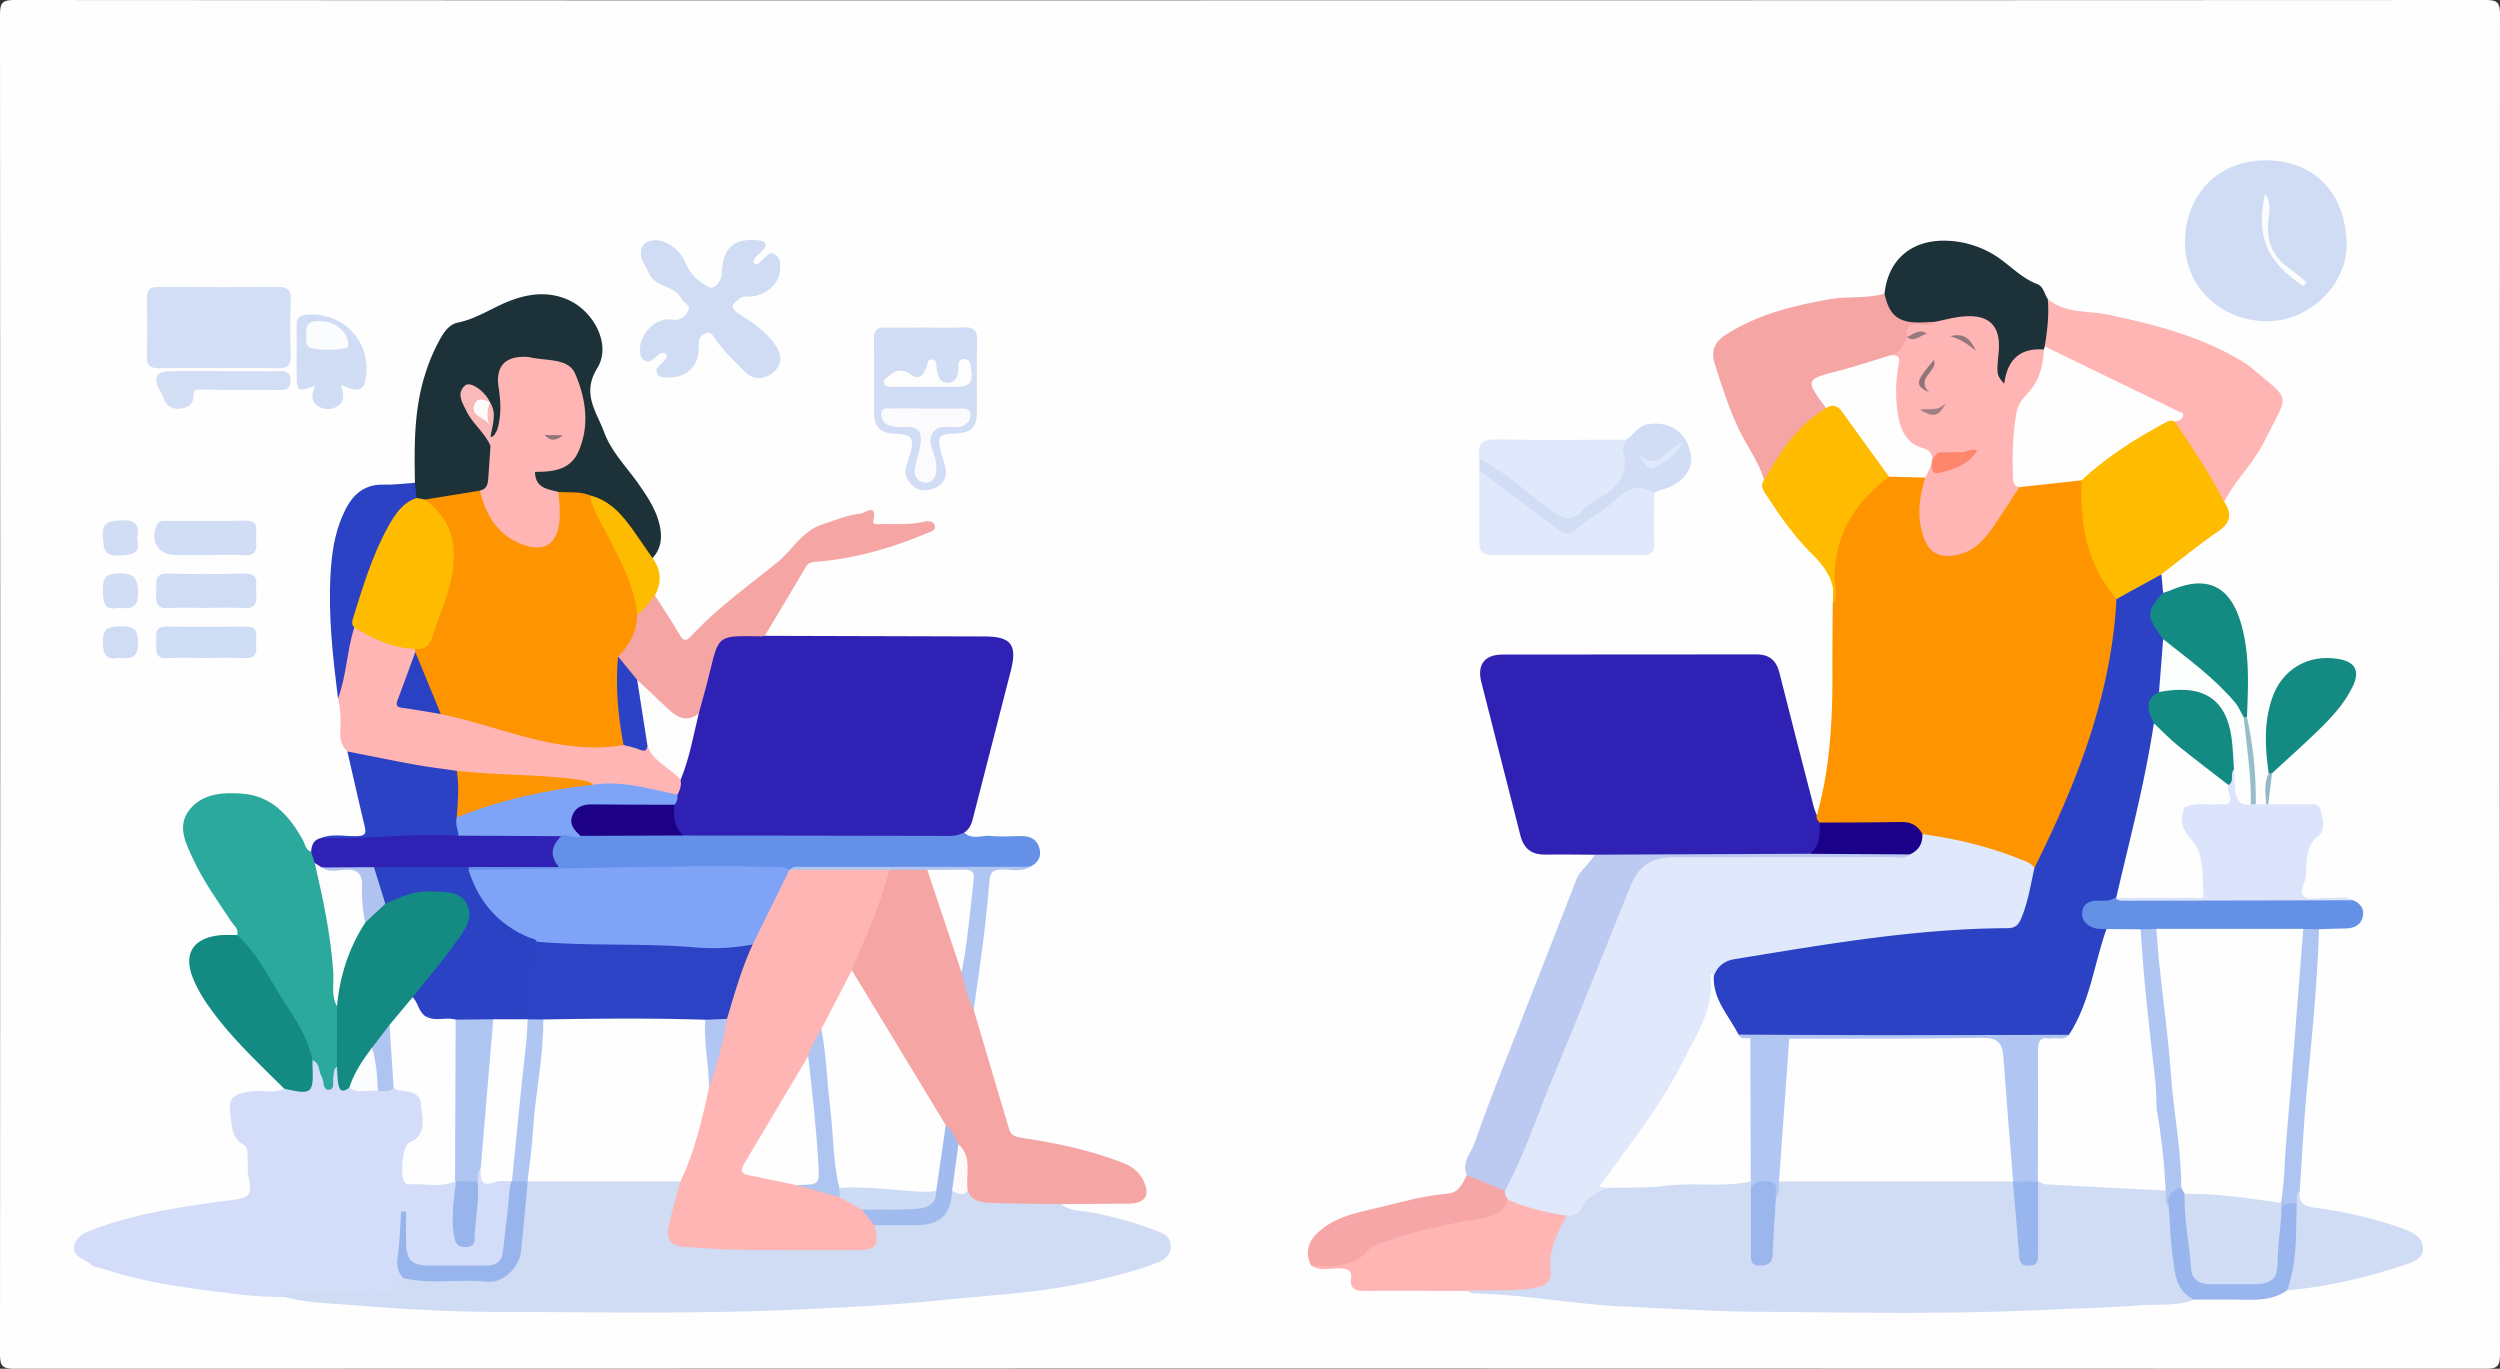 <svg id="b7558b88-eac3-489f-b406-12a2a3f0db80" data-name="Capa 1" xmlns="http://www.w3.org/2000/svg" viewBox="0 0 1840.71 1007.79"><rect x="0" y="0" width="1840.71" height="1007.79" fill="#333333" stroke="none"/><defs><style>.a17c1210-a53d-48cb-a5eb-35aa422698b1{fill:#fefefe;}.a899dc75-8bff-4ca8-a2b5-b84cd292e09e{fill:#fe9400;}.aab675bb-76a6-42fb-b9af-a72e50329b39{fill:#cfdcf4;}.a4edf556-b4c9-4ca9-b6d4-8fda2080b745{fill:#2f21b4;}.b69e8ea0-43d7-4a37-a749-60c593db49de{fill:#2c42c4;}.b7b784bf-8f5c-469c-ada5-b306b6000e40{fill:#d3dcf9;}.ad3736bb-c587-4777-a078-70ab82bcd36e{fill:#f6a5a5;}.b02e925d-6b01-462c-a951-3b03d6c42656{fill:#1d3138;}.b332bda6-9b8e-407e-96ec-f8fbc3199ae0{fill:#2ba99c;}.f4f87e44-41c1-4219-97b4-207096487e82{fill:#feb5b4;}.b7e216e6-324d-40d5-adc9-686d6890d158{fill:#bccaf1;}.ee7089f3-e77f-45db-a79f-1533a60948a0{fill:#febb00;}.a229e0a2-f77e-43a6-a0c7-dc7dfaf8d8c8{fill:#6491e7;}.b6fe4974-abe3-4ae7-b256-e31ec73a7c50{fill:#dce4fb;}.b30c5d1f-9b97-4128-9c80-d24912837547{fill:#d1def5;}.f358516a-4ecd-4ac8-a0ff-abd931d8edfb{fill:#138b82;}.b5fd1a8e-48c0-45bf-9954-506e201b7b4d{fill:#e0e8fc;}.bf0a63d2-c943-4666-8459-a4ab33a268d7{fill:#d1ddf4;}.ba94bbea-69f4-4048-9cff-c6697c16f6b0{fill:#6490e6;}.aa9537b1-dc32-40e9-8679-7421cef93e1a{fill:#138b83;}.b9f78b3e-ec30-4250-b124-addc5010c58c{fill:#f6a6a6;}.ef47096a-ce2c-4e6e-a488-44cbb1de7c85{fill:#d0ddf4;}.a3f441c8-134f-466e-b2e0-e5d191cc2f8e{fill:#afc5f1;}.a47e5376-f0a3-4300-afc1-94b39d94b1b6{fill:#99b5ed;}.ff37db9c-46a5-42a4-aa3f-c980a1794aaf{fill:#cedcf4;}.b7f60bba-97c9-43de-ac56-cbd1293b94a8{fill:#d2def4;}.a65bc54c-740c-4028-8a95-757b4068019f{fill:#febc01;}.b248e3fb-6da5-4187-be1c-b66525948d42{fill:#afc5f2;}.f7ddc2b8-f8b2-4b87-86fd-fde80ffc251f{fill:#97bdc9;}.a1f79a24-043e-47d8-b047-f14dc0001bec{fill:#94b9c6;}.b085f165-0414-48de-8d00-9cbf3381eb1c{fill:#1b0089;}.a3b14461-7b5f-4bc1-b433-7fb226f78273{fill:#b1c6f2;}.bfd969ce-a7d3-4d60-b9b0-fa97cfb7979e{fill:#9ab6ed;}.a88bbdbe-a10b-4f43-96a8-7883dbb979c5{fill:#98b5ed;}.fb539384-9612-4db4-810c-ae02c766b4f7{fill:#7ea4f7;}.f84cbb7d-e173-480b-88a8-a1299319459c{fill:#1c0187;}.fe9cd472-5858-4405-a33d-f23cc3d29a61{fill:#fdfdfe;}.accde00b-b8a3-4e23-9bc8-a148cafb61bc{fill:#98b4ed;}.b92bb4cc-2535-476c-be7b-4bc386d6b003{fill:#a1bbef;}.f44b83db-d537-4e57-a77e-6116705e9835{fill:#fcf9f9;}.adc1c1be-0d7b-44f1-8fdc-2955c655d1b6{fill:#b0c5f2;}.e1e72ee0-2ada-4ffa-8fb8-d8c5bf792798{fill:#fcfdfd;}.a9b7f092-6a7b-495f-8efc-51464c73a249{fill:#b0c6f2;}.b27809bd-69e9-4410-995c-cca56c885aff{fill:#aec5f1;}.b6526dfc-cf26-4d8e-bd4a-92a0574fc209{fill:#fafcfd;}.b599e141-9aa3-4f25-ad83-fda843c5a0a6{fill:#f9b9b8;}.b55d195a-f04e-47cc-99cd-1b79197e3b66{fill:#fdfdfd;}.eb9010cc-dff6-4b31-8066-bc6db7b05244{fill:#fbfcfe;}.f63a714a-ad02-4844-96c9-bd2c4b559c87{fill:#fd9402;}.bfd13307-ca78-4eec-bf27-b2323cd31514{fill:#2c42c6;}.b7b76cec-2e21-4a7f-bfea-904379c659e0{fill:#2b41c4;}.be47375e-9cf9-459e-888b-c5887c139a7b{fill:#7ea3f7;}.f4c168c9-24d7-4b83-9821-a8cdc96678e2{fill:#fbfbfd;}.f8d8cf77-132b-4607-9bba-6b9bddfeeca9{fill:#b0c3f0;}.bf68a4c8-3637-4e68-8dca-a3acdd7be70a{fill:#fbfcfd;}.b336c2ee-69e8-4e9e-8378-e0210a1bf0c1{fill:#fe866d;}.b19752d0-dec5-4f53-a86c-e9d534f6c36f{fill:#8f7577;}.ef892b6e-e20c-4d4d-a54a-dd46572063dd{fill:#9f7f81;}.bd7f7544-c87d-4931-b982-ff9cdc1d76e3{fill:#92787b;}.a6a47d26-95b3-442a-8407-70066427b5f6{fill:#967a7d;}.fe0dd5e9-b91a-4232-89c2-fbd0994c77f2{fill:#2d43c5;}.e1bdd73a-13c2-4fcd-927c-38032f06ea77{fill:#cedbf4;}.fe5d83ce-e747-4ff1-9681-1d3303364ca0{fill:#907679;}.b30149bf-2433-4c75-bf8f-8253cb1d7f46{fill:#fdfafa;}</style></defs><title>index1</title><path class="a17c1210-a53d-48cb-a5eb-35aa422698b1" d="M959.64,34.93q454.91,0,909.8-.22c8.62,0,10.57,1.94,10.56,10.55q-.39,493.35,0,986.71c0,8.6-1.94,10.54-10.56,10.54q-909.79-.36-1819.6,0c-8.61,0-10.56-1.94-10.55-10.54q.38-493.37,0-986.71c0-8.61,1.94-10.55,10.55-10.55Q504.75,35.1,959.64,34.93Z" transform="translate(-39.29 -34.71)"/><path class="a899dc75-8bff-4ca8-a2b5-b84cd292e09e" d="M1377,635.16c9.78-34.76,11.62-70.36,11.47-106.2-.06-16.36.13-32.72.21-49.09a132.69,132.69,0,0,0-.5-25.89c-1.65-15.76,5-29.75,13.28-42.56,7.4-11.43,16.07-22,29-28,8.4-.92,16.8-1.74,25.08.77,5.13,3.46,2.79,8.23,1.83,12.46-2,8.71-2.59,17.34-.59,26.11,4,17.45,17.4,23,32.84,13.34,8.72-5.43,13.83-14.06,19.53-22.21s8.47-18.22,18.13-23.09c14.68-1.87,29.13-6.42,44.19-3.72,2.63,2.07,3.43,5.09,3.31,8.1-1.2,29.47,8.18,55.71,24.18,80,3.39,11.88-.06,23.51-1.76,35.09-8.17,55.71-29.65,107-53.19,157.57-1.3,2.8-2.94,5.38-6.28,6.18-22.51-8-45.18-15.49-68.8-19.73-5.2-.94-10.66-.91-15.49-3.55-5.73-5.13-12.48-6.64-20.07-6.77-17.54-.3-35.13,1.45-52.63-1.11C1377.71,641.18,1374.65,639.47,1377,635.16Z" transform="translate(-39.29 -34.71)"/><path class="aab675bb-76a6-42fb-b9af-a72e50329b39" d="M1654.77,991.59c-13.1,5.12-27.14,3.16-40.59,4.22-23.1,1.83-46.44,2.23-69.62,3.34-70.47,3.38-141,1.88-211.4,1.4-32.86-.22-65.81-2.43-98.7-3.89-36.83-1.64-73-8.91-109.87-9.6-1.75,0-3.47-1.21-5.2-1.85,4.17-4.61,9.8-3.32,15-3.49,10.24-.33,20.46,0,30.69-1.55,9.26-1.44,13.63-6.15,12.94-15.26-1-13.82,4.61-25,13-35.34,3.55-2.78,8.43-4,10.89-8,5.91-9.5,14.79-13.59,25.4-15,32.12-2.46,64.32-2.91,96.48-4.08a9.11,9.11,0,0,1,4.36,1.13,8.64,8.64,0,0,1,3,5.05c1.28,12.49.31,25,.61,37.55a76.72,76.72,0,0,0,.27,9.1c.37,2.58.44,5.87,3.9,6.07,4.18.23,4.69-3.45,4.89-6.38.92-12.87,2.63-25.67,3.66-38.54,1.79-4.29,1-9.6,5.12-12.95,3.88-1.92,8.13-2.11,12.28-2.15,35-.34,70.06-.94,105.08.29,11.8.42,23.56-1.21,35.37-.63,6.47.31,13,.24,18.93,3.31,5.55,9.18,5.1,19.56,5.79,29.69.62,9.23.91,18.48,4.7,27.65,5.75-3.44,4.52-8,4.61-11.88.27-11,0-22,.16-33,.07-4.16,0-8.41,2.91-11.92,3.09-2.12,6.61-1.63,10-1.44,28.06,1.58,56.31,1,84,6.76,4.06,3.24,3.36,8.37,5,12.57.94,10.5,3.12,20.89,3.43,31.46A65.2,65.2,0,0,0,1654.77,991.59Z" transform="translate(-39.29 -34.71)"/><path class="a4edf556-b4c9-4ca9-b6d4-8fda2080b745" d="M1377,635.16c-.61,2.22.64,3.74,2,5.23,5.25,12.38,3.5,17.7-8.39,25.54-15.58,2.06-31.24.85-46.85.91-31.29.12-62.58.19-93.86.49-5.68.06-11.55.56-16.49-3.29-12.23-.06-24.46-.24-36.68-.12-9.89.09-15.64-4.55-18-14.06-9.55-37.72-19.32-75.38-28.8-113.12-3.2-12.73,2.5-20.06,15.66-20.08,62.32-.13,124.64,0,187-.12,9.62,0,14.6,4.55,16.88,13.63,8.16,32.56,16.59,65.06,25,97.57C1375,630.27,1376.1,632.69,1377,635.16Z" transform="translate(-39.29 -34.71)"/><path class="a4edf556-b4c9-4ca9-b6d4-8fda2080b745" d="M602.38,502.86l161.62.46c19.83.06,24.45,6,19.5,25.38q-13.63,53.2-27.3,106.39c-1.23,4.8-2.25,9.74-7,12.61-2.31,5.1-7.08,5.63-11.64,5.64-63.05.23-126.11.76-189.17-.24a17.48,17.48,0,0,1-3.36-.64c-10.9-4.38-13.41-12.92-11.7-23.56.65-3,1.59-6,2.27-9,1.1-4,1.9-8.05,2.95-12.06,5.05-16.14,8.67-32.65,12.66-49.06,3-12.23,5.89-24.45,9.18-36.58C566.25,500.56,580.93,493.88,602.38,502.86Z" transform="translate(-39.29 -34.71)"/><path class="aab675bb-76a6-42fb-b9af-a72e50329b39" d="M820.63,921.29c6.33,5.18,14.38,4.73,21.7,6a275.09,275.09,0,0,1,48.26,13.58c5.18,1.94,10.78,3.87,10.64,11.62-.14,8-6.11,10.53-11.45,12.52-18.43,6.85-37.58,11.43-56.85,15.28-32.49,6.48-65.56,8.15-98.42,11.53-37.43,3.86-75,5.6-112.58,7.27-70.92,3.15-141.82,1.64-212.72,1.6-35.23,0-70.54-1.86-105.66-4.73-18.35-1.5-37-1.57-55.08-6.31.09-8.06,6.45-7.86,11.42-7.53,15.2,1,30.49-2.08,45.65,1.39,11.88,2.72,21.34-3.13,30.44-9.67,19.37,1.11,38.77.9,58.17.77,16.18-.12,23.86-6.92,25.37-22.94.93-9.83,2.45-19.59,3-29.48.39-6.67.61-13.82,6.26-19,1.48-.44-.47-.37,1-.48,36.42-2.82,72.84-3.35,109.25.22,4.75,3.7,2.53,8.32,1.36,12.57-1.62,5.9-3.42,11.74-4.39,17.79-2,12.33.14,14.54,12.4,16.18,27.06,3.61,54.22,1.7,81.34,2.15,11.85.2,23.71.12,35.56,0,13.86-.14,14.27-.56,16.62-14.46,3.33-4.08,8.09-3.45,12.53-3.62,6-.23,12.08-.19,18.11-.09,14.84.24,22.91-7.7,26.42-21.36,4.71-3.43,9.84-1.74,14.89-1.22,7.16,4.85,15.1,6.53,23.67,6.39,10.58-.17,21.18-.23,31.77.08C813.45,917.53,817.86,917.19,820.63,921.29Z" transform="translate(-39.29 -34.71)"/><path class="b69e8ea0-43d7-4a37-a749-60c593db49de" d="M1537.16,673.82c31.18-62.66,56.73-127,60.45-198.05,9.56-8.74,20.09-15.73,33.11-18.21q.62,6.84,1.24,13.67a5.64,5.64,0,0,1-1.4,5.25c-6.74,7.13-5,14.25-.3,21.54a24.67,24.67,0,0,1,4.07,9.25c1.68,11.89-1.54,23.38-2.67,35-6.71,8-8.27,16.73-4.11,26.41A816.58,816.58,0,0,1,1600,693.62a12.63,12.63,0,0,1-1.74,3c-3.35,3.84-8,4-12.59,4.42-4.23.42-9.05.74-9.37,6.32-.26,4.45,3.38,6.49,7.13,7.93,2.79,1.07,6.11,1.13,8,4.07-4.42,25.33-11.23,49.91-22.95,72.91a13.3,13.3,0,0,1-8.54,7c-18.73,1.38-37.47.84-56.21.77-55.12-.21-110.25-.06-165.37-.09-5.35,0-10.72.33-16-.61-13.37-8-25.32-32.22-23.27-47.2,3.36-11.67,13.24-13.81,23.19-15.5,31.62-5.35,63.25-10.7,95.11-14.5,29.93-3.57,59.8-7.64,90.09-6.88,14.09.36,15.19-1.42,20.24-15.15C1530.84,691.39,1529.35,680.89,1537.16,673.82Z" transform="translate(-39.29 -34.71)"/><path class="b7b784bf-8f5c-469c-ada5-b306b6000e40" d="M336.12,975.65c-9.33,14-23.1,13-36.89,10.34-14.94-2.87-29.89,1.82-44.8-.81-2.79-.49-4.73,2-6,4.5-19.78.18-39.33-2.58-58.84-5.15-25.12-3.3-50.14-7.47-74.27-15.64-2.88-1-6.68-.92-8.58-2.81-4.54-4.53-14.31-5.84-12.89-13.9,1.32-7.48,9.31-10.58,16.06-13,32.05-11.62,65.58-16.37,99.16-20.74,14.48-1.88,16.31-4,13-18.2-.81-3.52,0-6.87-.38-10.08-.58-4.29,1.29-10.06-3.18-12.74-8.65-5.17-8.44-13-9.51-21.61-1.46-11.7-.07-15.8,16.94-17.74,7.46-.85,15.23,2,22.45-1.83,14.09.67,19.58-7,19.37-20.06,5.12-4,6.53.83,8.36,3.79,1.95,3.16,2.39,7.11,4.51,10.54,3.5-3.47.32-10.11,6.62-11.27,3.17,2.23,2.83,5.8,3.23,9,.6,4.73,3.72,5.91,7.77,6.09,6.31.92,12.64.58,19,.65,4.25,0,8.46-.5,12.69-.78,8.92.68,18.87,1.44,21.46,11.54,2.81,10.95,4.13,22.81-6.69,31.43-7.13,5.68-6,13.47-5.09,21,.58,4.94,4.74,5.27,8.67,5.47,8.36.41,16.72-.39,25.09-.12a4.2,4.2,0,0,1,2.9,2.06c2.6,5.64.18,11.24-.18,16.86a91.5,91.5,0,0,0,.1,17.12c.41,3.35.7,7.84,4.89,8,4.84.18,3.87-4.7,4.45-7.81,2.16-11.67,2.43-23.47,2.3-35.3.33-3.69.27-7.57,4.41-9.47,4.07,4.79,8.24,8.85,15.59,7.06a8.35,8.35,0,0,1,8.87,3.27c1.93,16.91-1.42,33.47-3.73,50-1.35,9.69-7.83,14.35-17.68,14.45-12.24.14-24.48.2-36.72.05-18.27-.23-22.68-4.87-22.74-23.42,0-1.53,0-3.06,0-3.35C335.94,953.09,335.33,964.37,336.12,975.65Z" transform="translate(-39.29 -34.71)"/><path class="ad3736bb-c587-4777-a078-70ab82bcd36e" d="M820.63,921.29c-16.6-.27-33.21-.29-49.81-.9-7.28-.27-15.31-.08-18.93-8.76-4.46-4.23-3.1-9.8-3.22-14.91-.15-6.18-1.1-12-4.93-17-3.33-5.24-6-10.88-9.78-15.85-21.55-35.23-44.43-69.64-64.58-105.72-1.85-3.31-4.27-6.39-4.62-10.4,2-11.85,8.86-21.81,12.82-32.92,3.59-10.06,7.33-20.07,10.79-30.18,1.47-4.29,2.65-8.87,7.16-11.31a52.7,52.7,0,0,1,25.09,0c4.47,2.41,5.76,6.94,7.16,11.25,7,21.74,15,43.17,21.82,65a126.08,126.08,0,0,1,6.6,28.55c8.73,29.46,17.39,58.95,26.26,88.37,1.39,4.6,5.55,5.43,10,6.11,24.83,3.75,49.35,8.9,72.86,18,6.21,2.4,11.62,5.73,15,11.73,6.57,11.81,2.77,18.54-10.46,18.61Q845.24,921.09,820.63,921.29Z" transform="translate(-39.29 -34.71)"/><path class="b02e925d-6b01-462c-a951-3b03d6c42656" d="M344.8,390.14c-.48-26.73-.79-53.45,7.37-79.39a136.07,136.07,0,0,1,11.64-27.27c3-5.15,6.75-10.07,12.44-11.21,14.13-2.85,25.76-11.22,38.87-16.21,13.63-5.17,27.39-6.81,41.32-1.1,19.8,8.12,33.38,33.41,22.63,50.77-11.78,19-.38,32.36,5,47.1s17,26.11,25.89,38.95c6.3,9.09,12.4,18.3,14.95,29.35,2.09,9,1.34,17.35-5.17,24.52-6,.29-6.65-5.32-9.13-8.66C500,422.66,490.44,407.2,471.83,401.6c-6.88-1.82-14.07-.31-21-1.93-5.87-1.47-12.18-1.84-16.42-7.13-5.53-6.89-3.89-12,4.55-13.91,22.14-5,26.92-10.9,27-33.52,0-1.52.11-3.06,0-4.57-3.5-35.37-4.68-33.65-36.73-39.49-13.7-2.5-21.11,5.32-19.85,19.06,1,10.66,2,21.29-1.81,31.68-1.56,2.92-2.76,7.58-6.75,6.26s-2.16-5.81-1.8-9.11a55.71,55.71,0,0,0-.06-14.82c-.46-1-.86-2-1.26-3-2.8-5.22-7-11.57-12.77-7.77s-1.24,10.77,1.91,15.17c6.19,8.64,12.36,17.19,16.13,27.25-.18,11.33,2.74,23.46-8.23,32-13.63,3.72-27.57,5.67-41.58,7.31a14.7,14.7,0,0,1-7.24-1.65C342.3,399.26,342.22,394.81,344.8,390.14Z" transform="translate(-39.29 -34.71)"/><path class="b332bda6-9b8e-407e-96ec-f8fbc3199ae0" d="M287.33,820.15c-2.66,1.71-2.11,4.57-2.59,7.09-.68,3.49,1.31,9.38-3,9.8-5.2.51-3.58-6.21-5.54-9.44-2.43-4-1.18-10-6.79-12.28-13.08-24.32-26.5-48.41-42-71.32-4.62-6.83-11-12.61-13.49-20.85,1.35-4.53-2.39-6.95-4.37-9.94-9.87-14.94-20.38-29.5-28-45.81-5.48-11.8-12.26-24.5-2.68-36.52s24.57-12.92,38.85-11.81c21.81,1.7,34.42,16.16,44.4,33.78,1.79,3.16,1.93,7.56,6.29,8.95,4.23,1.73,4.19,5.81,5.19,9.34,9.89,31.49,13.9,63.88,14.9,96.73.11,3.49,1.24,6.72,1.87,10.09,1.45,10.59.87,21.23.68,31.85C291,813.58,290.7,817.47,287.33,820.15Z" transform="translate(-39.29 -34.71)"/><path class="aab675bb-76a6-42fb-b9af-a72e50329b39" d="M1708.36,271.29c-33.07-.33-60.88-24.44-60.28-59.27.61-35.73,25.85-59.38,59.53-59.29,34.63.09,58.43,22.9,59.44,61C1767.85,244.32,1739.65,271.28,1708.36,271.29Z" transform="translate(-39.29 -34.71)"/><path class="f4f87e44-41c1-4219-97b4-207096487e82" d="M1547,254.88c12.92,10.89,29.47,8.38,44.37,11.51,34,7.15,67.3,15.64,97.47,33.57a53.69,53.69,0,0,1,7.55,5.05c30.62,26.08,28.39,17.78,10,54.87-7.91,16-21.42,28.43-29.5,44.4-1.18.06-2.52-.13-3.06-1.07-10.5-18.76-23.17-36.19-33.62-55a5.7,5.7,0,0,1-.23-3.34c2.46-5.36-1.8-6.64-5.2-8.1-28.31-12.17-55-27.63-82.81-40.81-4.07-1.92-8.43-3.9-9.38-9.2C1544.56,276.21,1540.21,264.77,1547,254.88Z" transform="translate(-39.29 -34.71)"/><path class="b7e216e6-324d-40d5-adc9-686d6890d158" d="M1213.38,664l158.72-.69a29.15,29.15,0,0,1,15.49-3.29c18.64.8,37.38-1.88,55.92,1.68,4.44,3.12,1.81,4.92-1.39,6.17-4.38,1.71-9.06,1.26-13.63,1.27-50.88,0-101.76.38-152.64-.19-17.34-.19-27.79,6.9-34.35,22.65-28.65,68.79-55.56,138.28-84.2,207.07-2,4.9-3.47,10.23-8.42,13.3-11.54.15-22.12-2.1-29.61-12-4.17-9.55,3.45-16.69,6.07-24.35,10-29.27,21.78-58,33-86.82,13.76-35.34,27.76-70.58,41.37-106C1202.67,675.27,1209.61,670.88,1213.38,664Z" transform="translate(-39.29 -34.71)"/><path class="f4f87e44-41c1-4219-97b4-207096487e82" d="M540.35,609c.77,3.91-.34,7.42-2.27,10.77-3.34,3.18-7.18,1.72-10.78.9-17.1-3.93-34.35-6.28-51.94-5.9-11.29-4.06-23.05-5-34.9-5-21.76-.12-43.37-2.18-64.94-4.73a406.44,406.44,0,0,1-70.29-12.13A34.44,34.44,0,0,1,295.05,588c-4-3.92-5.52-8.6-5.23-14.28.42-8.25.39-16.55-1.65-24.68,2.18-17.64,2.6-35.61,9.8-52.32,2.36-2.37,5.11-1.55,7.32-.21,12.18,7.4,25.92,10.54,39.32,14.61a4.63,4.63,0,0,1,1.64,3c-.65,9.93-4.38,19-8.24,28-3.34,7.74-.93,11.25,7,12.22a197.7,197.7,0,0,1,20,3.69c28.65,6.24,57,13.64,85.07,22,10.38,3.07,20.33.92,30.51.26a124.83,124.83,0,0,1,15.95.1c6.36.29,12.29,4.24,18.94,2.23C523.6,591.56,535.24,597.22,540.35,609Z" transform="translate(-39.29 -34.71)"/><path class="ad3736bb-c587-4777-a078-70ab82bcd36e" d="M1338.18,388.1c-4-13.61-12.73-24.89-18.71-37.55-7.19-15.24-12.37-31.12-17.41-47.11-3-9.45-1.46-16.24,7.78-22.18,23.71-15.26,50.05-21.62,77.31-26.34,13.22-2.3,26.73-.17,39.68-4,2.23,1.06,3.31,3.13,4.34,5.16,4.44,8.77,11.38,12.95,21.36,12.27,3.76-.26,7.69-.29,11,2.09.93,6.6-4.43,5.1-7.82,5.91-3.68.89-8.61-1-9.85,4.8-.32,1.05-.7,2.08-1.07,3.11-1.38,7.22-5.33,12.18-12.56,14.24-15.44,6.24-31.51,10.54-47.68,14.35-7.92,1.87-10.78,4.57-5,11.85,2.31,2.91,4.57,6.07,4.82,10.07-.5,2.85-2.45,4.69-4.58,6.31-14.77,11.26-26,25.45-35.28,41.43C1343.11,385,1342.1,388.29,1338.18,388.1Z" transform="translate(-39.29 -34.71)"/><path class="ee7089f3-e77f-45db-a79f-1533a60948a0" d="M1640.56,345.14c13,19.21,25.85,38.45,36.37,59.15,6.23,9,4.57,15.5-4.75,21.88-14.29,9.78-27.69,20.86-41.46,31.4l-33.11,18.2c-21.87-25.23-27-55.37-25.75-87.4-.93-4.37,2.8-6,5.17-8.09,15.46-13.8,32.93-24.7,51.08-34.51C1631.87,343.73,1636.19,340.6,1640.56,345.14Z" transform="translate(-39.29 -34.71)"/><path class="a229e0a2-f77e-43a6-a0c7-dc7dfaf8d8c8" d="M542.64,649.87q97.8.12,195.62.32a25.53,25.53,0,0,0,11-2.49c5.82,5.57,12.92,1.89,19.38,2.49,7.15.66,14.41.26,21.62.11,6.17-.13,11.56,1.35,13.88,7.6,2.49,6.7,0,11.8-6.38,15-25.77.72-51.36,5.88-77.38,1.39-13.12-2.26-26.58.87-39.9,1.6-19.09,1-38.27-.51-57.38.79a18.32,18.32,0,0,1-4.43.39c-51.15-1.27-102.33-1.36-153.44,0-21.71.58-43.45,1.45-65.18,1.66-4.94,0-10,.32-14.59-2a3.31,3.31,0,0,1-1.8-3.55c2.36-3,5.82-3.48,9.21-3.49,18.89-.1,37.81-1.12,56.43.82-8.34-6.64-7.94-11.34,2.07-21.28,5.75-3.32,12.23-.54,18.2-2.21,20-1.38,40.1-.45,60.16-.64A23.69,23.69,0,0,1,542.64,649.87Z" transform="translate(-39.29 -34.71)"/><path class="ad3736bb-c587-4777-a078-70ab82bcd36e" d="M602.38,502.86a13.53,13.53,0,0,1-2.25.37c-34.22-.44-31.17-1.42-39.49,31.42-2.14,8.46-4.55,16.85-6.83,25.27-7.77,8.06-11.62,8.57-21.27,1.35-9.45-7.06-16.92-16.31-25.48-24.37-5.12-5.66-10.45-11.18-13.52-18.36,4.06-10.48,12-19.34,13-31.1,4.11-5.67,7.89-11.7,14.92-14.35,6.12,9.63,12.51,19.1,18.25,29,2.81,4.82,5,4.71,8.44,1,19-20.48,41.72-36.75,63.35-54.23,11.39-9.21,18.35-23.42,33.78-28.24,9.09-2.84,17.91-6.75,27.41-7.67,3.37-.33,12.73-8.49,9.57,5.29-.78,3.42,4.1,2.29,6.38,2.28,10.29,0,20.64.72,30.83-1.68,3.07-.72,7-.67,8,2.58,1.3,3.93-3.09,4.76-5.58,5.81-25.39,10.77-51.65,18.35-79.21,20.92-3.8.36-7.61-.16-10,3.92C622.68,469,612.51,485.92,602.38,502.86Z" transform="translate(-39.29 -34.71)"/><path class="f4f87e44-41c1-4219-97b4-207096487e82" d="M1192.9,929.83c-6.86,12.67-13.67,25.07-11.91,40.6.85,7.49-3.9,11.42-12.58,12.75-16.37,2.52-32.72.89-49,2-24.7,0-49.39-.16-74.08,0-6.86.06-12.35-.36-11.26-9.41.68-5.61-2.47-6.78-7.52-7.12-7.32-.5-15,2.57-21.93-2.2,1.33-1.49,3.13-2.7,5-2.49,15.58,1.79,27-6.31,39.59-14,18.07-11.06,39.93-12.25,60.1-17.88a64.93,64.93,0,0,1,13.49-2.58,37.68,37.68,0,0,0,26.18-12.25C1164.15,919.51,1179.23,922.21,1192.9,929.83Z" transform="translate(-39.29 -34.71)"/><path class="b02e925d-6b01-462c-a951-3b03d6c42656" d="M1463.86,271.68c-5.29.14-10.61.76-15.86.34-12.46-1-18.07-6.84-21.17-21.1,2.56-23.92,18.38-38.55,42.47-39a71.29,71.29,0,0,1,36.12,9.23c11.94,6.58,20.72,17.76,33.87,22.72,4.4,1.67,5.33,7.16,7.73,11,1.08,11.75-.34,23.33-2.24,34.89a2.78,2.78,0,0,1-.94,3.21c-11.22,3.2-22.18,6.61-25.26,20.16a5.13,5.13,0,0,1-6,4.18c-2.88-.57-4.27-3-4.9-5.8-1.21-5.31-.63-10.63-.06-16,2-18.78-6.83-27-25.8-24.53C1475.88,271.79,1469.94,274.6,1463.86,271.68Z" transform="translate(-39.29 -34.71)"/><path class="b6fe4974-abe3-4ae7-b256-e31ec73a7c50" d="M1709.4,626.87c8.79,0,17.57-.11,26.35.09,4.37.1,10.37-1.77,12,3.81,1.91,6.39,4,15-1.46,19.43-8.54,6.87-8.32,15.45-9,24.39-.11,1.52,0,3.06-.09,4.57-.42,5.25-5.24,11.89-2,15.1,4,4,11.64.85,17.66,1.49,6.33.67,13-1.86,19,1.8-3.93,4.84-9.56,4.18-14.77,4.2q-72.51.24-145,0c-5.64,0-12.55,1.61-15.47-6.06l.75.21c4-3.85,9.17-3.17,14-3.22,12.55-.12,25.11-.2,37.66,0,6.74.12,10.38-2.16,8.81-9.34-2.47-11.29-1.91-23.27-11-32.81-5.88-6.17-6.25-14.47-.86-22.06,4.75-4.89,11-4.2,17-4.6,4.77-.32,9.88,1.52,14.17-2,.89-3.15.2-6.45,1-9.59,1.7-3.87,0-9.65,6.2-11,3.77,3.45,2.73,8.2,3.29,12.49.68,5.14,2.34,9.36,8.14,10.46a10.75,10.75,0,0,1,4.3,2.63l7.65,0Z" transform="translate(-39.29 -34.71)"/><path class="aab675bb-76a6-42fb-b9af-a72e50329b39" d="M530,295.55c-4-2.75-6.22.59-8.68,2.76-2.11,1.87-4.34,3.43-7.18,2.09-3.23-1.53-3.5-4.63-3.63-7.81C510,280.82,522,268.19,534,270c6.72,1,9.53-2.14,11.87-6.13,2.64-4.5-3.26-6-4.83-9.14-5.16-10.28-20.24-8.17-24.37-19.79-1.26-3.55-4.22-6.6-5.06-10.19-1.61-6.9.86-12,8.62-13.07,9.39-1.25,20.48,7.72,23.86,16.68,3,7.89,10,14.15,17,17.77,4,2,9.52-3.81,9.68-10.53.41-17.76,8.8-25.58,25.44-24,2.68.26,5.87,0,6.78,3,.73,2.43-2,3.81-3.39,5.58-2,2.56-5.79,4-5.47,8.17,3.38,2.24,4.72-1,6.62-2.43,2.62-2,4.64-6.17,8.55-4.28,4.26,2.07,4.52,6.69,4.44,11-.19,9.78-8.76,18.52-19.82,20.22-3.34.52-7-.71-10,1.64-4.42,3.52-8.69,6-.5,11.37,10.06,6.55,20.48,13.07,27.35,23.75,4.87,7.56,3.87,14.33-2.27,19.36s-14,6.2-20.68-.48c-7.28-7.26-14.76-14.3-20.83-22.75-1.87-2.61-4-7.72-8.66-5.53-3.79,1.77-5,5.13-4.75,10.28.75,13-8.5,22-20.86,22.1-3.36,0-7.31.89-9.38-2.69-2.45-4.23,2-5.88,3.9-8.41C528.62,299.67,530.91,298.43,530,295.55Z" transform="translate(-39.29 -34.71)"/><path class="b30c5d1f-9b97-4128-9c80-d24912837547" d="M200.54,305.69c-14.52,0-29-.21-43.56.11-6.52.14-9.86-1.38-9.62-8.82.45-14.11.35-28.24,0-42.35-.15-6.43,2.17-8.7,8.62-8.65,29.42.22,58.84.27,88.26,0,7.18-.08,9.26,2.65,9.08,9.42-.38,13.73-.42,27.48,0,41.21.2,7-2.21,9.43-9.23,9.24C229.58,305.4,215.06,305.69,200.54,305.69Z" transform="translate(-39.29 -34.71)"/><path class="ee7089f3-e77f-45db-a79f-1533a60948a0" d="M1338.18,388.1c11.81-20.56,24.53-40.35,45.66-52.89,3.9-6.13,9.09-4.56,12.27-.38,11.55,15.19,24,29.8,33.59,46.37a6.25,6.25,0,0,1,.44,4.47c-25.62,19.52-41.2,44.08-39.83,77.54.22,5.49,1.73,11.4-1.63,16.66,2.94-15.81-4.69-26.73-15.4-37.4-12.89-12.82-23.4-27.81-33.35-43.1C1337.61,395.8,1335.06,392.44,1338.18,388.1Z" transform="translate(-39.29 -34.71)"/><path class="f358516a-4ecd-4ac8-a0ff-abd931d8edfb" d="M213.87,723.15c15.46,14.13,24.14,33.09,35.32,50.2,8.48,13,17,26.27,20.19,42,0,1.53,0,3,0,4.58.83,20-.49,21.06-20.93,16.31-19.39-19.37-39.62-38-55.47-60.62a100.69,100.69,0,0,1-11.69-20.84c-6.77-17.26-.51-28.44,17.74-31.22C203.89,722.79,208.92,723.24,213.87,723.15Z" transform="translate(-39.29 -34.71)"/><path class="b5fd1a8e-48c0-45bf-9954-506e201b7b4d" d="M1257.21,397.53c0,12.59-.21,25.17,0,37.75.1,5.77-1.86,8.2-7.91,8.17q-55.56-.26-111.11,0c-7.66,0-9.89-3.54-9.78-10.56.26-17.16.11-34.32.13-51.48,5.31-1.41,8.51,2.5,12,5.08,14.42,10.6,29,21,42.86,32.29,7.42,6.05,12.89,5.53,19.9-.3,9.93-8.27,20.44-15.88,31-23.32C1243.44,388.77,1248.81,389.55,1257.21,397.53Z" transform="translate(-39.29 -34.71)"/><path class="bf0a63d2-c943-4666-8459-a4ab33a268d7" d="M720.7,275.86c9.17,0,18.35.4,27.48-.13,7.8-.46,10.87,1.95,10.6,10.2-.56,17.14-.1,34.32-.2,51.48-.07,12.19-4.12,16.13-16.48,16.49-11.61.34-13.05,2.34-9.88,13.78,1.11,4,2.51,8,3.29,12.05,1.27,6.53-2,11.54-7.41,14.13-5.15,2.48-11.39,3-16.23-1-4.55-3.78-7.25-8.85-5.22-15.21.69-2.17,1.45-4.33,2.1-6.52,4.27-14.29,2.84-16.52-11.61-17.18-9.19-.43-14.17-5-14.24-14.16-.15-18.68.11-37.37-.12-56-.08-6,2.34-8.09,8.14-7.93C700.84,276.06,710.78,275.86,720.7,275.86Z" transform="translate(-39.29 -34.71)"/><path class="b5fd1a8e-48c0-45bf-9954-506e201b7b4d" d="M1128.56,372.28c-2-10.77,2-14.35,13.34-14.08,31.5.77,63,.23,94.55.21,2.06,7.83,0,15.88,1.43,23.81.89,5-2.93,8.54-6.48,11.46-9.73,8-20,15.35-30.17,22.79-4.28,3.14-9.12,4.65-13.81,1.19C1167.47,403,1146.49,389.59,1128.56,372.28Z" transform="translate(-39.29 -34.71)"/><path class="ba94bbea-69f4-4048-9cff-c6697c16f6b0" d="M1596.66,695.64c1.89,2.5,4.64,2.27,7.29,2.26l168-.35c5.4,2.46,8.54,6.42,6.91,12.49-1.74,6.49-6.89,8.24-13.06,8.29-6.37,0-12.74.36-19.11.56-3.67,3.14-8.12,3.17-12.59,3.16q-52.87.84-105.76,0c-4.33.12-8.65.28-13,0-8.47-.37-17.34,2.25-25.12-3.33-2.64-.11-5.39.23-7.88-.42-5.94-1.57-10.49-5.22-9.95-11.79.51-6.2,5.08-8.71,11.18-8.69C1588,697.86,1592.68,698.62,1596.66,695.64Z" transform="translate(-39.29 -34.71)"/><path class="aab675bb-76a6-42fb-b9af-a72e50329b39" d="M1732.58,911.45c-.91,7.59,1.35,11.24,10.06,12.37a312.13,312.13,0,0,1,61,13.79c8.54,2.93,18.78,6.24,19.69,15.13,1,9.84-10.86,12.41-18,14.72-26.62,8.59-53.9,14.93-81.94,17.25-1.65-10.65,1.61-21,2.15-31.55s1.45-21.29,1.76-32C1728,917.36,1726.76,912.49,1732.58,911.45Z" transform="translate(-39.29 -34.71)"/><path class="b69e8ea0-43d7-4a37-a749-60c593db49de" d="M295.05,588c16.7,3.27,33.37,6.72,50.12,9.76,10.09,1.83,20.29,3,30.44,4.5,9,10.71,3.42,22.55,2.68,34-.38,5.18,3,11-2.53,15.32a19.34,19.34,0,0,1-8.9,1.75c-25.13-.35-50.21.72-75.29,2.31-5.51.35-11.58,1.06-16-3.92,8.84-3.44,18-1,27-1.41,5.34-.23,6.49-1.93,5.3-6.88C303.46,625.05,299.3,606.53,295.05,588Z" transform="translate(-39.29 -34.71)"/><path class="a4edf556-b4c9-4ca9-b6d4-8fda2080b745" d="M275.56,651.79c33.83.89,67.56-3.78,101.4-1.8.94-.65,1.78-1.68,2.87-1.82a258.85,258.85,0,0,1,70.06,0c1.19.16,1.74,1.39,2.53,2.19-5.93,6.32-9.58,13-1.57,22.71H384.48c-2,2.77-4.78,3.42-8,3.35-20.76-.53-41.54.09-62.31,0-12.33-.66-24.7.32-37-1a9.94,9.94,0,0,1-6.19-5.29c-.87-2.76-1.73-5.53-2.6-8.28C268.71,657,270.14,653,275.56,651.79Z" transform="translate(-39.29 -34.71)"/><path class="aa9537b1-dc32-40e9-8679-7421cef93e1a" d="M1632,505.3c-1.52-2.1-3.12-4.15-4.54-6.32-7.57-11.63-6.94-15.42,4.5-27.75,2.13-.73,4.3-1.34,6.37-2.21,26.18-11,43-2.85,51,24.73,6.56,22.66,5.27,45.81,4.37,69a2.74,2.74,0,0,1-3,.51c-14.09-20.26-34-34.4-52.75-49.72A22,22,0,0,1,1632,505.3Z" transform="translate(-39.29 -34.71)"/><path class="b9f78b3e-ec30-4250-b124-addc5010c58c" d="M1149.46,917.89c-3.3,11.24-12.72,12.66-22.34,14.31-24.36,4.17-48.48,9.41-71.75,17.95-2.81,1-6.19,2.05-7.93,4.19-11.53,14.15-27.2,13-42.84,12.19-5.5-11.37-.89-19.84,8-26.89,12.38-9.87,27.74-12.49,42.44-16,16.58-4,33.08-8.72,50.24-10.07,8.27-.64,10.75-7.56,14-13.53l28.09,11.37C1149.36,913.15,1150.26,915.25,1149.46,917.89Z" transform="translate(-39.29 -34.71)"/><path class="b69e8ea0-43d7-4a37-a749-60c593db49de" d="M300.16,496.64c-5.44,17.15-5.73,35.47-12,52.44-3.83-30.65-7.29-61.33-5.46-92.33.85-14.53,2.91-28.78,8.77-42.3s14-23.38,30.49-22.91c7.59.21,15.22-.89,22.83-1.4q.6,5.61,1.18,11.21c-24.22,22.24-32,52.71-41.54,82.37C303.06,488,302.89,492.77,300.16,496.64Z" transform="translate(-39.29 -34.71)"/><path class="aa9537b1-dc32-40e9-8679-7421cef93e1a" d="M1709.69,604c-2.64-18.21-3.63-36.37,2.16-54.23,7.09-21.88,26.3-33.6,48.88-29.92,12.62,2.05,16.41,8.65,10.91,20.17-6.16,12.89-15.9,23.2-26,33-10.91,10.59-22.3,20.69-33.49,31C1711.31,605.1,1710.49,605.09,1709.69,604Z" transform="translate(-39.29 -34.71)"/><path class="ef47096a-ce2c-4e6e-a488-44cbb1de7c85" d="M1128.56,372.28c19.08,10.26,35,24.9,52.27,37.72,8.76,6.52,15.68,9.93,24,.17,2.39-2.81,5.77-5,9-6.84,14-8.09,25.65-17.21,20.57-36.25-.67-2.52,1.31-5.76,2.06-8.67,5.79-3.37,8.94-10.4,16.47-11.42,16.54-2.23,28.26,6.1,31.32,22.5,2.1,11.32-7,22.13-21.77,25.91a41.66,41.66,0,0,0-5.26,2.13c-9.3-5.41-17.11-4.73-25.64,3-9.8,8.88-21.68,15.42-31.83,23.94-5.45,4.57-8.63,3.59-13.6-.21-19-14.52-38.36-28.6-57.58-42.85Z" transform="translate(-39.29 -34.71)"/><path class="a3f441c8-134f-466e-b2e0-e5d191cc2f8e" d="M1732.58,911.45c-3,2.55-1.85,6.11-2.25,9.3-3.92,2.73-7.89,5-12.55,1.44a10.82,10.82,0,0,1-1.44-3.85c3.13-49.05,7.65-98,12.08-146.93,1.23-13.66.49-27.45,3-41,.75-4.12.68-8.4,3.77-11.72l11.52.24c-1.17,39.62-5.19,79-8.91,118.44C1735.44,862,1734.27,886.74,1732.58,911.45Z" transform="translate(-39.29 -34.71)"/><path class="a47e5376-f0a3-4300-afc1-94b39d94b1b6" d="M1719.05,923c3.45-2.3,7.3-2.63,11.28-2.28-.64,21.5.43,43.19-7,64-9.27,6.58-19.81,7.23-30.7,7-12.63-.29-25.26-.09-37.9-.1-14.43-7-14.15-21.06-15.9-33.78-1.59-11.5-1.85-23.18-2.7-34.79-2.06-8-2.58-15,9-14.68a9,9,0,0,1,5,6c2.31,16.23,3.43,32.61,5.42,48.9,1.12,9.25,5.72,13.66,15,13.7,8.41,0,16.82.16,25.23,0,12.74-.24,16.47-3.48,17.27-16.09.62-9.9.66-19.84,2.62-29.62C1716.23,928.27,1716.42,925.16,1719.05,923Z" transform="translate(-39.29 -34.71)"/><path class="bf0a63d2-c943-4666-8459-a4ab33a268d7" d="M290.32,318.11c1.73,6.44,3.46,11.79-2.23,15.48A13,13,0,0,1,274,334c-6.15-3.44-5.3-9.19-2.67-15.32-12.43,4.79-13.53,4.14-13.6-7.45-.09-12.19.07-24.38-.06-36.56-.05-4.85,1.05-7.49,6.82-8.09,28.07-2.88,49.79,21.2,43.66,48.87C306.61,322.51,302.09,323.44,290.32,318.11Z" transform="translate(-39.29 -34.71)"/><path class="aab675bb-76a6-42fb-b9af-a72e50329b39" d="M190,482.31c-8.76,0-17.58-.57-26.29.15-10.56.87-9.51-5.92-9.31-12.45.19-6.09-2.23-13.35,8.76-13,18.67.57,37.37.53,56,0,12.13-.34,8,8.15,8.72,14.15.76,6.84-.17,11.92-9.33,11.28C209.09,481.8,199.53,482.31,190,482.31Z" transform="translate(-39.29 -34.71)"/><path class="ef47096a-ce2c-4e6e-a488-44cbb1de7c85" d="M190.52,443.37H168.76c-12.94,0-19.44-10.42-14-22.1,1.76-3.75,4.92-3.06,7.8-3.07,19.08-.09,38.17.21,57.25-.14,11.49-.22,7.51,8,8,13.62.55,6.19,1.13,12.47-8.71,11.83C209.64,442.88,200.06,443.37,190.52,443.37Z" transform="translate(-39.29 -34.71)"/><path class="ff37db9c-46a5-42a4-aa3f-c980a1794aaf" d="M191.05,519.14c-9.55,0-19.12-.38-28.65.1s-8.13-5.79-8-11.41c.14-5.35-2-11.94,7.61-11.77,19.48.34,39,.22,58.45.05,10.7-.09,6.75,7.81,7.39,13.07.73,5.95-.18,10.49-8.18,10.07C210.17,518.76,200.6,519.14,191.05,519.14Z" transform="translate(-39.29 -34.71)"/><path class="b7f60bba-97c9-43de-ac56-cbd1293b94a8" d="M205.45,308c13.35,0,26.69.11,40-.05,5.06-.06,7.79,1.37,7.78,7.05,0,5.86-3.1,6.88-8,6.84-19.06-.14-38.13.12-57.18-.32-4.16-.09-6.21-.26-6.31,4.7-.12,5.79-3.78,8.69-9.54,9.32-6.18.67-10.28-1.59-12.37-7.53a40,40,0,0,0-2.93-6.08c-5-8.93-2.7-13.66,7.34-13.86C178,307.8,191.73,308,205.45,308Z" transform="translate(-39.29 -34.71)"/><path class="a65bc54c-740c-4028-8a95-757b4068019f" d="M521.51,473.09c-4.14,4.94-7.49,10.63-13.2,14.11-6.75-9.54-7.18-21.41-11.87-31.86-7-15.68-16.44-30.12-22.91-46-1.18-2.89-6.07-6.82.3-9.83,15,3.79,24.05,14.82,32.4,26.66,4.56,6.46,9,13,13.51,19.47C526.23,454.42,526.6,463.58,521.51,473.09Z" transform="translate(-39.29 -34.71)"/><path class="b248e3fb-6da5-4187-be1c-b66525948d42" d="M620.93,675.14c2.22-3,5.48-2.17,8.43-2.17q84.18-.08,168.35-.06c-6.67,4.28-14.07,1.79-21.09,1.94-6.35.13-8.4,2.28-8.87,8.6-2.38,31.71-7,63.18-11.54,94.64-4.87-8.49-6.3-18.09-8.92-27.31-1.9-19.62,2.51-38.74,4.6-58,1.38-12.73.52-13.85-12.23-14.29-6-.2-12.37,1.2-17.61-3.26l-27.94-.13c-1.14,1-2.36,2.26-3.8,2.39-22.23,2-44.46,2.61-66.67-.33C622.47,677,621.79,675.87,620.93,675.14Z" transform="translate(-39.29 -34.71)"/><path class="bf0a63d2-c943-4666-8459-a4ab33a268d7" d="M140.28,431.42c2.78,11.22-3.66,11.64-12.61,12.31-11.92.89-12.13-4.94-12.69-14.08-.71-11.63,5.42-11.23,13.81-11.78C139.79,417.15,142.05,422.13,140.28,431.42Z" transform="translate(-39.29 -34.71)"/><path class="ef47096a-ce2c-4e6e-a488-44cbb1de7c85" d="M127.07,482.06c-11.6,2.84-11.71-4.17-12-12.89-.33-9.37,2.46-12.32,12.09-12.37,10.65-.05,13.55,3.52,13.78,13.9C141.17,481.91,136.16,483.66,127.07,482.06Z" transform="translate(-39.29 -34.71)"/><path class="aab675bb-76a6-42fb-b9af-a72e50329b39" d="M127.42,518.93c-9.31,2.1-12.29-1.6-12.45-11.32-.16-10.14,3.84-11.67,12.7-11.76,9.44-.11,13.33,1.72,13.29,12.39C140.92,519.14,135.86,520.17,127.42,518.93Z" transform="translate(-39.29 -34.71)"/><path class="f7ddc2b8-f8b2-4b87-86fd-fde80ffc251f" d="M1691.29,562.8l2.37-.1a273.53,273.53,0,0,1,6.49,64.16h-3.56a9.57,9.57,0,0,1-3.74-8c.08-16-2.36-31.78-4.07-47.63C1688.45,568.17,1688.89,565.15,1691.29,562.8Z" transform="translate(-39.29 -34.71)"/><path class="a1f79a24-043e-47d8-b047-f14dc0001bec" d="M1709.69,604l2.45,0-2.73,22.79-.81-.06-.8.07C1707.38,619.18,1706,611.4,1709.69,604Z" transform="translate(-39.29 -34.71)"/><path class="b5fd1a8e-48c0-45bf-9954-506e201b7b4d" d="M1149.46,917.89c-1.22-2-2.61-3.93-2.1-6.48,14.51-26.88,23.87-55.94,35.57-84,19.47-46.73,38-93.84,57.09-140.74,6-14.66,15.58-20.78,31.76-20.78q80.31,0,160.63-.08c4.4,0,9.24,1.63,13.16-2,1.9-5.69,5.72-10.2,9.16-14.95,24.7,3.39,48.81,9.07,72,18.46,3.85,1.56,8.09,2.57,10.46,6.52-2.85,12.62-4.71,25.48-9.92,37.52-2.06,4.76-4.51,6.74-10.19,6.76-67.53.27-133.78,11.92-200.14,22.7-8.08,1.32-13.25,5.22-15.83,12.82-.37.07-1.08.19-1.08.21,4.26,27-10.86,48-22.36,69.91-15.47,29.41-35.68,55.76-55.84,82.08-2.12,2.77,3.28,1.22,3.26,3.49-9.36,2.14-16.89,6.56-21.63,15.44a9.92,9.92,0,0,1-10.53,5.08C1178,927.53,1163.33,924.11,1149.46,917.89Z" transform="translate(-39.29 -34.71)"/><path class="f4f87e44-41c1-4219-97b4-207096487e82" d="M1463.86,271.68c7.09-1.38,14.13-3.43,21.29-4,19.21-1.58,27.58,7.35,25.72,26.63-1.57,16.34-1.57,16.34,4.13,23,2.2-17.88,11.69-26.61,29.12-25.23,5.49,8.9,2.24,18.13-3,24.34-19.6,23.18-17.77,49.81-15,76.94-6.85,10.42-13.46,21-20.61,31.2-6.21,8.85-13.83,16.34-25,18.64-14.46,3-22-2-26-16.61-3.8-13.72-1.75-27.05,2.41-40.27-1.6-4.48-.67-8,3.91-10.08,11.07,6.73,18.92-.18,27.87-6.24-10.18-.16-19.3,1.42-28.5,2.16-6.47-5.71-15.82-7.55-20.35-16a53.46,53.46,0,0,1-6.78-24.93c-.22-11.69,2-23.53-1.41-35.09,7.2-1.61,9-7.86,11.56-13.45,2.82,1.62,4.68-1.19,7.07-1.52-2.44.12-4.33,2.81-7.08,1.54-.84-6.63,1.57-9.77,8.75-9.22C1455.94,273.85,1460.35,274.94,1463.86,271.68Z" transform="translate(-39.29 -34.71)"/><path class="a17c1210-a53d-48cb-a5eb-35aa422698b1" d="M1526.15,393.39c-4.29-1-4.71-4.12-4.81-7.83-.46-15.6-.06-31.14,2.55-46.58,1-5.93,4.53-10.72,8.3-14.67,8.78-9.2,11.49-20.17,11.93-32.2l.66-2.34q49.07,23.84,98.14,47.65c1.64.8,4.28,1,3.78,3.39-.62,2.94-3.35,3.91-6.14,4.33-3.26-1.81-5.8.08-8.5,1.55-21.55,11.76-42.19,24.82-60.2,41.68Z" transform="translate(-39.29 -34.71)"/><path class="a17c1210-a53d-48cb-a5eb-35aa422698b1" d="M1431.71,296.2c4.23.17,6.77.39,5.61,6.57a107.36,107.36,0,0,0-.34,38.7c1.78,9.8,6.15,19.86,17.91,23.12,3.89,1.08,6.9,3.31,7.22,7.83a3,3,0,0,1-.72,4.21q-2.21,4.86-4.42,9.72l-26.83-.68c-11.35-15.68-22.78-31.31-34-47.08-3.35-4.71-6.92-6.9-12.3-3.38-15.63-21.16-15.58-21,9.66-27.59C1406.35,304.24,1419,300,1431.71,296.2Z" transform="translate(-39.29 -34.71)"/><path class="b085f165-0414-48de-8d00-9cbf3381eb1c" d="M1454.73,648.84q.46,10.56-9.16,14.95l-73.47-.44c7.23-6.18,7.45-14.45,6.88-23,20-.11,40.09,0,60.13-.44C1446.47,639.79,1451.41,642.57,1454.73,648.84Z" transform="translate(-39.29 -34.71)"/><path class="a17c1210-a53d-48cb-a5eb-35aa422698b1" d="M1521.33,904.57H1397l-47.88,0c-3.74-3.55-3.79-8.28-3.38-12.74,2.67-28.64,4.56-57.35,7.07-86a10.78,10.78,0,0,1,3-7.19c34.37-1.55,68.77-.31,103.16-.66,14.52-.15,29.06-.07,43.59,0,11.17,0,14,1.93,14.8,13.92,1.56,21.7,4.75,43.28,5.25,65,.19,8.66,4,17.33.27,26Z" transform="translate(-39.29 -34.71)"/><path class="a17c1210-a53d-48cb-a5eb-35aa422698b1" d="M1225.06,909.31l-8.29-.74c22.18-30.78,45.4-59.73,62-93,9.9-19.81,23.06-38.77,19.8-62.81-.06-.5.55-1.09.84-1.63l1.67,2.47c-.62,17.14,11.15,29,18.29,42.86,2.9,3.31,8.81-.68,11,4.5,2.92,8.5,1.61,17.3,1.68,26q.27,31.31,0,62.61c0,5.21.64,10.75-3.65,15-20.64,4.65-41.74.49-62.46,3.18C1252.3,909.51,1238.68,908.93,1225.06,909.31Z" transform="translate(-39.29 -34.71)"/><path class="a3b14461-7b5f-4bc1-b433-7fb226f78273" d="M1328.35,904.57q-.15-52.68-.32-105.35c9.57-1.86,19.12-2.37,28.65.25q-3.78,52.54-7.57,105.09c-.64,3.89,1.38,8.3-2.24,11.62-3.39-9.54-10.86-8.3-18.37-6.94Z" transform="translate(-39.29 -34.71)"/><path class="b248e3fb-6da5-4187-be1c-b66525948d42" d="M1645.29,909.25c-7.57,1.6-10.46,6.3-9.13,13.78-3.64-3.32-1.61-7.8-2.37-11.71-6.83-14.81-5-31.05-7.68-46.55-.76-4.43-.63-9-1.63-13.48-3.56-39.45-8.63-78.74-11.87-118.22-.4-5-.86-10,2.78-14.13l11.56-.3c7,14.12,6.27,29.71,7.79,44.68q6.33,62.61,13.08,125.17C1648.6,895.56,1650.83,902.9,1645.29,909.25Z" transform="translate(-39.29 -34.71)"/><path class="a17c1210-a53d-48cb-a5eb-35aa422698b1" d="M1627.27,851.75a461.74,461.74,0,0,1,6.52,59.57c-29.55-1.53-59.1-3-88.65-4.66-1.78-.1-3.49-1.41-5.24-2.16l-1.56-1.6c-1.79-3.08-2.09-6.5-2.12-9.93q-.3-41.07,0-82.13c.07-7.25.92-14.23,11.14-12.86,3.51,1.2,3.52,4.27,2.33,6.55-6.8,13-3.81,27-4.24,40.6-.38,11.84.08,23.71-.12,35.56-.15,8.25,3,12.33,11.63,13.75,19,3.12,38.23,1.26,57.23,3.78,6.69.89,9.75-1.73,7-9.61-3-8.6-2.18-18.06-3.5-27.11C1617,856,1618.35,849.38,1627.27,851.75Z" transform="translate(-39.29 -34.71)"/><path class="bfd969ce-a7d3-4d60-b9b0-fa97cfb7979e" d="M1328.5,909.24c3.9-5.7,9.78-5.71,15.18-4s2.25,7.19,3.19,10.93c-.82,14-1.82,28-2.39,42-.27,6.54-3.57,8.36-9.53,8.38-7.17,0-6.52-4.74-6.51-9.36Z" transform="translate(-39.29 -34.71)"/><path class="a88bbdbe-a10b-4f43-96a8-7883dbb979c5" d="M1539.9,904.5q0,26.36-.05,52.72c0,4.67.53,9.25-6.6,9.4-6.68.13-7-3.52-7.4-8.68-1.26-17.81-3-35.58-4.52-53.37l.21.14c6-4.52,12.1-4.42,18.16-.07Z" transform="translate(-39.29 -34.71)"/><path class="fb539384-9612-4db4-810c-ae02c766b4f7" d="M452.42,650.36,377,650c-.61-4.47-2.56-8.8-1.41-13.45,2.91-5.08,8.18-6.61,13.15-8.28,23-7.7,46.35-14.16,70.68-16.52a57.58,57.58,0,0,1,16.86.75c21.29-3.29,41.42,3.22,61.83,7.29.13,2.78-.08,5.46-2.42,7.45-4.23,3.5-9.34,2.9-14.26,2.94-12.62.11-25.24,0-37.86.06-18,.15-20.22,2.81-16.77,19.91C462,653.29,457.17,647.87,452.42,650.36Z" transform="translate(-39.29 -34.71)"/><path class="f84cbb7d-e173-480b-88a8-a1299319459c" d="M466.77,650.14c-4.81-4.18-8.85-8.8-5.73-15.71,2.95-6.54,8.67-7.56,15.24-7.47,19.79.28,39.59.21,59.38.27-.47,8.41-.19,16.58,7,22.64Z" transform="translate(-39.29 -34.71)"/><path class="fe9cd472-5858-4405-a33d-f23cc3d29a61" d="M508.46,535.3q11.51,10.79,23,21.6c6.73,6.34,13.83,10,22.36,3-4.06,16.48-6.86,33.3-13.46,49.09C533,599.86,520.27,596,516,583.9,507.87,568.57,504.91,552.44,508.46,535.3Z" transform="translate(-39.29 -34.71)"/><path class="f4f87e44-41c1-4219-97b4-207096487e82" d="M620.93,675.14l73.19-.08c-5.62,21.61-14,42.21-23,62.56-1.67,3.77-3.07,7.67-4.6,11.51.61,9.16-6.18,15.22-9.61,22.68-3.33,7.24-7,14.32-10.56,21.47-3.53,6.71-6.93,13.49-10.14,20.36-13.83,24.19-28,48.18-42,72.27-5.77,9.92-5.49,10.13,6,12.94,8.54,2.09,17,4.37,25.63,6.22,10.34,2.92,20.94,5,31,8.81,6.33,2.34,12.78,4.48,17.65,9.53,3.08,4.29,9.32,6.6,8.53,13.36,4.1,15.39,1.86,18.4-13.85,18.38-29.07,0-58.13.12-87.19-.23-12.56-.15-25.1-1.42-37.66-2.07-10.77-.56-14.8-4.71-12.68-15.2,2.25-11.14,5.69-22,8.6-33,.29-13.12,6.68-24.65,9.86-37,2.72-10.65,6.42-21.08,8.77-31.86,4.91-16.64,9.46-33.37,12.94-50.37,5.12-18.79,9.79-37.75,19-55.14,7.53-14.76,13.86-30.11,21.61-44.77,2.1-3.95,3.6-8.41,8.17-10.44Z" transform="translate(-39.29 -34.71)"/><path class="a17c1210-a53d-48cb-a5eb-35aa422698b1" d="M561.32,835.43c-5.1,23.64-10.57,47.17-21.05,69.17l-112.37-.09L426.5,903c-2.17-16.38,1.44-32.48,2.82-48.64,1.77-20.8,5.16-41.46,6.89-62.28.25-3.06,1-6,3.65-8.07,4.19-2.4,8.82-2.32,13.4-2.33q45.86-.12,91.71,0c4.58,0,9.22,0,13.35,2.47,6.78,11.93,3.87,25.16,4.76,37.83A40.39,40.39,0,0,1,561.32,835.43Z" transform="translate(-39.29 -34.71)"/><path class="accde00b-b8a3-4e23-9bc8-a148cafb61bc" d="M336.12,975.65c-4.13-4.54-5-9.43-4.05-15.74,1.67-10.92,1.78-22.07,2.54-33.12h3.62c0,7.67-.11,15.35,0,23,.2,12.5,4.19,16.61,16.33,16.7,14.16.11,28.32-.08,42.48.07,7.23.08,11.69-2.73,12.54-10.26,1.44-12.82,3.1-25.62,4.29-38.46.43-4.56.31-9.15,2.05-13.49l1.41-1.2c3.74-1.59,7.23-1.35,10.34,1.48l.21-.16c-1.67,17.39-3.1,34.81-5.09,52.16-1.24,10.84-12.68,23.11-25.14,21.74C377.28,976.17,356.48,980.72,336.12,975.65Z" transform="translate(-39.29 -34.71)"/><path class="b92bb4cc-2535-476c-be7b-4bc386d6b003" d="M683.05,936.77l-9.26-11.52c7.87-5.68,16.88-2.46,25.37-3.16,6-.49,12.2.31,18-1.86,4.47-1.66,8.17-4.15,8.22-9.66,1.58-12.36,3.22-24.7,4.74-37.06.51-4.14.9-8.38,5.48-10.41,5,3.43,6.54,9.15,9.36,14,3,12.06,1.91,23.56-4.66,34.32-.54,17.07-8.42,25-25.27,25.29C704.38,936.89,693.72,936.77,683.05,936.77Z" transform="translate(-39.29 -34.71)"/><path class="f44b83db-d537-4e57-a77e-6116705e9835" d="M740.32,911.44q2.34-17.16,4.66-34.32c10.76,9.82,4.89,23,6.9,34.51C748,915.73,744.15,913.39,740.32,911.44Z" transform="translate(-39.29 -34.71)"/><path class="a17c1210-a53d-48cb-a5eb-35aa422698b1" d="M1627.27,851.75c-3.88.33-7.23,2.13-6.83,6.19,1.07,10.91,1.09,22.38,4.8,32.42,3.37,9.11-.42,12.43-6.87,11.6-22.68-2.92-45.71-.6-68.22-5-5.41-1.06-8.36-3.65-8.25-10.11.4-23.3.62-46.63-.11-69.91-.24-7.55,7.13-10.76,7.16-17.47,4-3.82,9.66.65,13.69-2.84,15.44-23.76,18.45-51.91,27.58-77.89l25.17.2c2.3,37.17,6.48,74.16,10.77,111.13C1627,837.25,1626.92,844.52,1627.27,851.75Z" transform="translate(-39.29 -34.71)"/><path class="a17c1210-a53d-48cb-a5eb-35aa422698b1" d="M1680.08,612.7c-.93,3.44.68,6.48,1.53,9.64-7,4.43-14.7,1.57-22.06,2.24-4.49.41-9.26-.44-11.81,4.67-4,9.39-1.85,16,5.39,24.17,9.42,10.65,7.3,26.14,8.66,39.75.43,4.21-4.74,2.41-7.28,2.44-19,.24-38.07.2-57.1.24,9.16-39.77,19.69-79.25,26.3-119.58l1.47-9c4-.83,6.43,2,8.76,4.36a229.61,229.61,0,0,0,39.1,31.56C1676.49,605.4,1680.42,607.55,1680.08,612.7Z" transform="translate(-39.29 -34.71)"/><path class="adc1c1be-0d7b-44f1-8fdc-2955c655d1b6" d="M1562.64,796.63c-3.76,4.81-9.23,1.39-13.69,2.83-8.48-1.87-9.14,3-9.11,9.66.15,31.84-.06,63.68-.13,95.52l-18.17.07c-2.44-30.7-5-61.39-7.24-92.1-.73-10-4.41-13.94-15.46-13.75-47.38.81-94.77.5-142.16.61l-28.64-.25c-3-.68-6.86,1.58-8.67-2.74,36,.14,71.9.39,107.85.4C1472.36,796.9,1517.5,796.72,1562.64,796.63Z" transform="translate(-39.29 -34.71)"/><path class="aa9537b1-dc32-40e9-8679-7421cef93e1a" d="M1680.08,612.7c-12.53-9.72-25.21-19.26-37.53-29.25-6.13-5-11.6-10.79-17.37-16.22-4.21-8.55-7.84-17,3.75-23,11.3-7.82,28.24-6.73,40.14,2.57,14.17,11.07,22.23,40.18,15.06,54.35C1680.88,604.34,1684.84,610.05,1680.08,612.7Z" transform="translate(-39.29 -34.71)"/><path class="e1e72ee0-2ada-4ffa-8fb8-d8c5bf792798" d="M1684.13,601.16c-.55-7.58-.73-15.2-1.72-22.72-3.86-29.39-21.14-40.35-53.48-34.2q1.53-19.47,3.07-38.93c18.48,14.65,37.68,28.52,53,46.7,2.65,3.13,4.21,7.17,6.28,10.79,2.26,21.31,5.56,42.53,5.29,64.05-7.27,1.57-10.55-2.42-11.4-8.8C1684.44,612.47,1684.45,606.79,1684.13,601.16Z" transform="translate(-39.29 -34.71)"/><path class="f358516a-4ecd-4ac8-a0ff-abd931d8edfb" d="M287.33,820.15q0-22.23.08-44.47c-2.1-23.14,5.36-43.44,18.41-62.09,4.89-5.78,9.79-11.55,16.45-15.47,14.05-9.37,29.61-11.81,45.93-9.13,17.7,2.92,22.93,13.2,15.82,29.64-3.06,7.06-7.59,13.16-12.17,19.25a402.14,402.14,0,0,1-26.2,31.61,274.07,274.07,0,0,0-17.35,21.24c-5.05,5.26-9.16,11.26-13.4,17.16-7.17,8.5-10.22,19.74-18.37,27.59-3.61,3-6.88,3.63-8-2C287.72,829.1,287.71,824.59,287.33,820.15Z" transform="translate(-39.29 -34.71)"/><path class="a17c1210-a53d-48cb-a5eb-35aa422698b1" d="M326.11,789.3l17-20.34c7.18,1,6.36,10.2,12.56,12.23,6.79,3,15.8-2.15,21.22,5.81,2.3,5.88,1.72,12,1.73,18.11.05,27.83.14,55.67-.06,83.5,0,5.55,1,11.64-4.26,15.89-11,5-22.52,1.43-33.77,2.24a4.68,4.68,0,0,1-3.06-1.21c-3.88-3.47-2-27.16,3-29.36,14.34-6.4,9.22-18.9,8.67-28.95-.45-8-8.82-9.07-15.88-9.65-1.42-.12-2.76-1.23-4.13-1.88C322.79,820.57,321,805.16,326.11,789.3Z" transform="translate(-39.29 -34.71)"/><path class="a17c1210-a53d-48cb-a5eb-35aa422698b1" d="M415.94,904.39c-4.08.15-8.55-.74-12.17.63-10.66,4-11-2.16-10.57-9.63-3.68-3.67-3.38-8.37-2.95-12.88,2.65-27.65,4.49-55.36,6.9-83,.46-5.3,1.28-10.63,5-15,8.51-3.65,17.06-3.51,25.64-.25,3.52,3.7,3.73,8.41,3.11,12.93-4.38,32.17-6.27,64.61-10.73,96.77-.53,3.8-1.11,7.59-3.92,10.55Z" transform="translate(-39.29 -34.71)"/><path class="a9b7f092-6a7b-495f-8efc-51464c73a249" d="M402.49,785.26q-4.65,55.07-9.29,110.13c-3.13,2.52-1.85,6.12-2.3,9.3-5.28,3.88-10.54,3.93-15.78-.08l-.81-.11q.24-59.49.49-119C384,780.17,393.21,780.52,402.49,785.26Z" transform="translate(-39.29 -34.71)"/><path class="accde00b-b8a3-4e23-9bc8-a148cafb61bc" d="M375.12,904.61l15.78.08c1.66,14.07-2,27.87-2.16,41.84-.05,4.18-1.7,6.24-6.07,6.3-4.16,0-7.23-.49-8.42-5.42-2.45-10.15-1.69-20.28-.71-30.45C373.94,912.83,374.59,908.73,375.12,904.61Z" transform="translate(-39.29 -34.71)"/><path class="b27809bd-69e9-4410-995c-cca56c885aff" d="M326.11,789.3q1.5,23.19,3,46.4c-3.27,3.91-7.76,1.79-11.71,2.36-5.63-10.12-5.76-21-4.15-32Z" transform="translate(-39.29 -34.71)"/><path class="b6526dfc-cf26-4d8e-bd4a-92a0574fc209" d="M313.24,806c3.07,10.46,3.91,21.2,4.15,32-6.93-1.07-14.43,2.49-20.86-2.59C300,824.5,306.38,815.12,313.24,806Z" transform="translate(-39.29 -34.71)"/><path class="a17c1210-a53d-48cb-a5eb-35aa422698b1" d="M735.62,863.1l-7,48.29c-1.3,2.77-3.68,3.7-6.53,3.7-21.73,0-43.34-1.85-64.93-4.09-3.88-2-4.66-5.78-5.1-9.63-3.63-31.38-5.57-62.93-9.3-94.31-.6-5,1.72-9.75,1.28-14.73l22.48-43.2Z" transform="translate(-39.29 -34.71)"/><path class="a17c1210-a53d-48cb-a5eb-35aa422698b1" d="M722.05,675.19c9.12-.05,18.24,0,27.37-.18,4.59-.09,7.5,1.4,6.9,6.5-2.7,23.13-4.53,46.37-9,69.27Q734.68,713,722.05,675.19Z" transform="translate(-39.29 -34.71)"/><path class="a899dc75-8bff-4ca8-a2b5-b84cd292e09e" d="M473.83,399.52c1.53,10.12,7.18,18.42,11.71,27.3,9.82,19.24,20.9,38.11,22.77,60.38.2,12.46-5.43,22.31-13.93,30.86,2.92,6.36,3.63,13.06,3.4,20a166.39,166.39,0,0,0,2,33c.68,4.08,1.06,8.37-1.37,12.21-47.47,8-89.91-13.72-134.5-22.75-10.47-13.51-16-29.05-18.8-45.7-.12-.79-.25-1.57-.37-2.35,7.74-4.45,11.41-11.68,14.1-19.81,5-15.17,10.32-30.14,10.92-46.44.55-14.55-3.08-27-14-37-1.9-1.74-4.15-3.51-3.6-6.67l40.49-6.59c4.66,2.36,5,7.33,6.86,11.38,5.58,12.34,14.34,21.41,27.21,26,11.64,4.19,19.23-.81,20.92-13.1,1.06-7.76-2.05-16,2.8-23.31C458.25,397.49,466.28,396.37,473.83,399.52Z" transform="translate(-39.29 -34.71)"/><path class="f4f87e44-41c1-4219-97b4-207096487e82" d="M450.41,396.89c.84,7.94,1.65,15.91.49,23.87-2,14.15-10.66,19.91-24.14,15.74-20-6.17-29.5-21.42-34.14-40.61,5.24-1,5.9-5,6.2-9.32q.81-11.76,1.61-23.54c1.46-3.85,5.34-6.68,4.8-11.37,3.25-10.4,2.89-20.81,1.2-31.52-2.53-16,5.05-23.66,21.33-22.59a6,6,0,0,1,1.13.1c11.88,3,28.69.33,33.83,12.13,7.77,17.87,11.15,38.26,2.32,57.69-6.15,13.53-19,14.67-31.82,14.65C433.39,394.22,442.5,394.83,450.41,396.89Z" transform="translate(-39.29 -34.71)"/><path class="ee7089f3-e77f-45db-a79f-1533a60948a0" d="M352.13,402.48C373.18,418.2,378.48,439,369,471c-3.22,10.89-8,21.31-11.13,32.22-2.07,7.36-6.21,9.85-13.2,9.24-16.5-.61-30.8-7.42-44.54-15.79-1.89-1.83-1.77-4-1.06-6.28,7.25-23.09,14.11-46.34,25.86-67.68,5-9,10.46-17.7,21-21.33Z" transform="translate(-39.29 -34.71)"/><path class="b599e141-9aa3-4f25-ad83-fda843c5a0a6" d="M405.23,351.66c3,5.74-1.24,8.41-4.8,11.37-4.15-9.89-13.38-16.37-17.83-25.87-2.68-5.71-7.63-12.71-.91-18.63,3.93-3.46,14.88,4.34,18.44,12.51-8.77,3.19-8.77,3.19-4,10.67-.34-4.3.28-8.1,4-10.71,5.31,8.29,1.57,16.84.34,25.45C403.76,356.1,403.81,353.25,405.23,351.66Z" transform="translate(-39.29 -34.71)"/><path class="b55d195a-f04e-47cc-99cd-1b79197e3b66" d="M308.23,714c-12.22,18.78-18.78,39.47-20.82,61.68-4.49-8.08-2.13-17-2.73-25.45-1.94-27.2-7.49-53.71-13.68-80.15l5.09,3.3c7.12,1.4,14.32.6,21.46.55,5.23,0,9.51,1.55,10.28,6.73C309.48,691.69,312.07,702.85,308.23,714Z" transform="translate(-39.29 -34.71)"/><path class="eb9010cc-dff6-4b31-8066-bc6db7b05244" d="M1735.15,245.26c-26.93-17.6-35.22-37-28.1-67.74,4.73,6.37,3.14,13,2.45,18.69-1.82,15,2.48,26.81,14.86,35.69,4.64,3.33,8.92,7.16,13.36,10.76Z" transform="translate(-39.29 -34.71)"/><path class="f63a714a-ad02-4844-96c9-bd2c4b559c87" d="M476.25,612.49c-34.61,3.66-68.31,11.1-100.69,24,.94-11.41,1.89-22.83.05-34.24,29.9,3.5,60.14,2.36,90,6.56C469.44,609.4,473.16,609.93,476.25,612.49Z" transform="translate(-39.29 -34.71)"/><path class="bfd13307-ca78-4eec-bf27-b2323cd31514" d="M498.37,583.23c-4-21.56-6.11-43.23-4-65.17q7,8.61,14.08,17.23,3.78,24.3,7.57,48.6c-.58,4.32-2.81,4-6.13,2.65C506.21,585.05,502.23,584.3,498.37,583.23Z" transform="translate(-39.29 -34.71)"/><path class="b7b76cec-2e21-4a7f-bfea-904379c659e0" d="M345.07,514.78q9.4,22.85,18.8,45.7c-9.41-1.55-18.79-3.36-28.24-4.55-4.4-.55-5-2.07-3.56-5.88C336.51,538.34,340.75,526.54,345.07,514.78Z" transform="translate(-39.29 -34.71)"/><path class="be47375e-9cf9-459e-888b-c5887c139a7b" d="M620.6,675Q607,702.56,593.47,730.15c-4.56,4-10.09,5.51-15.92,5.6-17.57.27-35.13,1.08-52.7-.92-20.58-2.33-41.27-.63-61.91-1-8.43-.15-16.84-.1-25-2.66-23.83-7.26-41.69-21.64-52.29-44.43-1.66-3.57-4.87-7.25-1.36-11.55,73.93-.61,147.83-3.65,221.78-2.32C611,673,616.05,672.32,620.6,675Z" transform="translate(-39.29 -34.71)"/><path class="b69e8ea0-43d7-4a37-a749-60c593db49de" d="M384.31,675.19c7.21,23.39,21.81,40.19,44.5,49.77,2,.86,4.57.75,5.76,3.14,2.34,17.18-1.17,33.89-4.2,50.61-.58,3.2-2.71,5.44-6.38,5.34-23.87-.65-47.78,1.57-71.61-1.18-4.85-3.46-5.26-9.89-9.27-13.91,10.63-13.37,21.72-26.41,31.71-40.25,6.14-8.51,14-18.62,7.79-29.19-5.42-9.29-17.12-8-27.07-8.39-11.93-.49-22.15,4.39-32.56,9-7.52-7.51-9.09-16.86-8.33-26.92l69.83-.13A5.24,5.24,0,0,0,384.31,675.19Z" transform="translate(-39.29 -34.71)"/><path class="e1e72ee0-2ada-4ffa-8fb8-d8c5bf792798" d="M1647.74,629.25c.49-6.24,4.78-7,9.79-6.91,8,.09,16.06,0,24.09,0-.11,6.33-5,4.18-8.3,4.54C1664.8,627.78,1655.94,624.91,1647.74,629.25Z" transform="translate(-39.29 -34.71)"/><path class="f4c168c9-24d7-4b83-9821-a8cdc96678e2" d="M720.91,335.51c8.4,0,16.81-.05,25.21,0,3.31,0,7.3-.69,7.67,4.47.28,4-2.21,6.33-5.22,8.2a8.92,8.92,0,0,1-3.28.9c-6.82,1.05-15.43-2.9-19.74,5.3-3.51,6.67,1.7,13.11,2.7,19.7a40.2,40.2,0,0,1,.49,5.68c0,5.65-2.37,10.59-8.2,10.22-6.3-.4-8.73-5.45-7.34-11.73,1.15-5.17,2.68-10.26,3.65-15.46,1.56-8.5-.23-14.5-10.85-13.65a35.39,35.39,0,0,1-10.22-.67c-4.51-1-7.75-4.23-7.69-8.79.08-6.1,5.43-4,8.76-4.12C704.86,335.32,712.89,335.51,720.91,335.51Z" transform="translate(-39.29 -34.71)"/><path class="fe9cd472-5858-4405-a33d-f23cc3d29a61" d="M721.15,319.53c-8.41,0-16.82,0-25.24,0-2.28,0-4.84.09-5.67-2.68-.63-2.13.77-3.53,2.52-4.58a8.58,8.58,0,0,0,1.83-1.37,10.79,10.79,0,0,1,14.54-.9c7.11,5.51,10.21.42,12.51-5.39.93-2.36.35-5.88,4.42-5.09,3,.57,2.37,3.39,2.76,5.57.93,5.27,1.69,11.85,8.51,11.46,6.48-.36,7.74-6.29,7.59-12.11-.08-3,.87-5.3,4.46-5.31s4.13,2.29,4.63,5.22c2.09,12.28-.12,15.15-12.21,15.22C734.92,319.57,728,319.54,721.15,319.53Z" transform="translate(-39.29 -34.71)"/><path class="a17c1210-a53d-48cb-a5eb-35aa422698b1" d="M1645.29,909.25c.15-27.86-5.56-55.19-7.53-82.88-1.91-26.88-5.64-53.64-8.46-80.46-1-9.07-1.58-18.18-2.35-27.27h108.2q-4.44,56.69-8.89,113.38c-1.57,19.66-3.67,39.29-4.7,59a268.46,268.46,0,0,1-2.8,29.45c-13.56,4.54-26.86-.56-40.08-2-10.24-1.07-21.37,1.54-30.86-4.79Z" transform="translate(-39.29 -34.71)"/><path class="f8d8cf77-132b-4607-9bba-6b9bddfeeca9" d="M314.65,673.2q4.17,13.45,8.33,26.92L308.23,714a107,107,0,0,1-2.36-27c.21-8.42-2.92-12.46-12.11-11.92-5.8.34-12.11,2.11-17.67-1.65Z" transform="translate(-39.29 -34.71)"/><path class="b5fd1a8e-48c0-45bf-9954-506e201b7b4d" d="M1245.22,368.21c14.6,15.61,20.94-4,33.09-7.63-6,10.21-14.32,15.05-22,18.77C1252.29,381.33,1248.27,373.35,1245.22,368.21Z" transform="translate(-39.29 -34.71)"/><path class="ef47096a-ce2c-4e6e-a488-44cbb1de7c85" d="M1647.82,913.72c23.91-.45,47.41,3.28,70.94,6.74.1.86.19,1.71.29,2.57,0,13.69-2.69,27.16-2.81,40.91-.11,13-4.77,16.27-18,16.31-10.69,0-21.38,0-32.06,0-7.57,0-13.14-3.78-13.58-11C1651.51,950.66,1647.08,932.4,1647.82,913.72Z" transform="translate(-39.29 -34.71)"/><path class="bf68a4c8-3637-4e68-8dca-a3acdd7be70a" d="M275.55,271.28c10.88,0,19.65,8,20.1,16.53.05,1-.21,2.9-.63,3a67,67,0,0,1-25.94.31c-5.3-.91-4.18-6.37-4.41-10.46C264.09,270.69,270.82,270.94,275.55,271.28Z" transform="translate(-39.29 -34.71)"/><path class="b336c2ee-69e8-4e9e-8378-e0210a1bf0c1" d="M1461.39,376.63l.72-4.21c2-2.07,3.28-4.94,7.1-4.69,4.51.29,9.09-.39,13.57,0,4.11.38,7.57-3.52,12.32-1.28-6.44,10.26-16.49,13.75-27.23,16.35C1462,384.25,1461.62,380.7,1461.39,376.63Z" transform="translate(-39.29 -34.71)"/><path class="b19752d0-dec5-4f53-a86c-e9d534f6c36f" d="M1463.3,299.6c2.89,9-14.07,13.19-3.57,24.06C1448.87,318.37,1449.44,315.86,1463.3,299.6Z" transform="translate(-39.29 -34.71)"/><path class="ef892b6e-e20c-4d4d-a54a-dd46572063dd" d="M1452.94,336.45c6.32-1.52,12.66,1.77,19.1-5C1466.44,341.7,1463.32,342.24,1452.94,336.45Z" transform="translate(-39.29 -34.71)"/><path class="bd7f7544-c87d-4931-b982-ff9cdc1d76e3" d="M1475.21,282.21c10.81-2.43,14.48,1.87,19,10.85C1487.59,287.72,1483.19,284.69,1475.21,282.21Z" transform="translate(-39.29 -34.71)"/><path class="a6a47d26-95b3-442a-8407-70066427b5f6" d="M1443.26,282.77c4.87-1.58,9.15-6.75,15-2.14-5.07.36-9.14,6.79-15,2.12Z" transform="translate(-39.29 -34.71)"/><path class="fe0dd5e9-b91a-4232-89c2-fbd0994c77f2" d="M352.38,782.87c22.1,0,44.2,0,66.3.19,5.86.06,8.28-1.32,9.43-8,2.71-15.61,1.39-31.76,6.46-47,38.82,3.43,77.85.9,116.69,4.22a157.84,157.84,0,0,0,42.21-2.17c-8.08,17.63-13.41,36.21-18.89,54.74-5.15,4.68-10.51,4.26-16,.68-39.75-1.28-79.5-.89-119.25-.21-3.87,3-7.72,3-11.52-.13l-25.31,0-27.69.27C367.49,783.31,359.44,787.19,352.38,782.87Z" transform="translate(-39.29 -34.71)"/><path class="a17c1210-a53d-48cb-a5eb-35aa422698b1" d="M625.61,907.26c-11.87-2.47-23.73-5-35.61-7.39-5.88-1.19-5.1-4.43-2.8-8.3l47.16-79.26c5,4.53,5.29,10.77,5.71,16.76,1.41,20,4.23,39.94,5.42,60C646.73,910.1,647.19,910.07,625.61,907.26Z" transform="translate(-39.29 -34.71)"/><path class="a3f441c8-134f-466e-b2e0-e5d191cc2f8e" d="M625.61,907.26c.38,0,.76-.06,1.14-.06,16.62-.32,16-.29,15-17-1.55-26.08-4.46-52-7.44-77.94,1.85-7.33,6.33-13.38,9.66-20,3.89,19.36,4.19,39.11,6.63,58.62s1.89,39.31,6.72,58.52c2,2.22,2.1,4.47.1,6.75Z" transform="translate(-39.29 -34.71)"/><path class="e1bdd73a-13c2-4fcd-927c-38032f06ea77" d="M657.47,916.21c0-2.25-.07-4.5-.1-6.75,22-1.71,43.85,2.48,65.82,2.77a31.89,31.89,0,0,0,5.42-.83c0,12.67-9.82,13.06-18.35,13.57-12.12.74-24.31.25-36.47.28Z" transform="translate(-39.29 -34.71)"/><path class="a3b14461-7b5f-4bc1-b433-7fb226f78273" d="M558.57,785.57l16-.68a271.43,271.43,0,0,1-13.26,50.55C561.2,818.77,557.36,802.31,558.57,785.57Z" transform="translate(-39.29 -34.71)"/><path class="b248e3fb-6da5-4187-be1c-b66525948d42" d="M427.8,785.23l11.52.13c.22,27.92-6.12,55.23-7.68,83-.68,12.14-2.6,24.21-3.95,36.3l-11.49-.12c3.37-33.32,6.52-66.67,10.3-99.94C427.24,798.12,427.52,791.7,427.8,785.23Z" transform="translate(-39.29 -34.71)"/><path class="fe5d83ce-e747-4ff1-9681-1d3303364ca0" d="M453.57,355.4c-4.72,3.75-9.25,4.55-13.39-.69C444.67,355.67,449.15,354.48,453.57,355.4Z" transform="translate(-39.29 -34.71)"/><path class="b30149bf-2433-4c75-bf8f-8253cb1d7f46" d="M400.11,331c-2.63,5.3-2,10.76-.79,16.63-2.57-6.06-13.93-5.94-10.74-14.95,1.95-5.54,7.22-4.17,11.55-1.64Z" transform="translate(-39.29 -34.71)"/></svg>